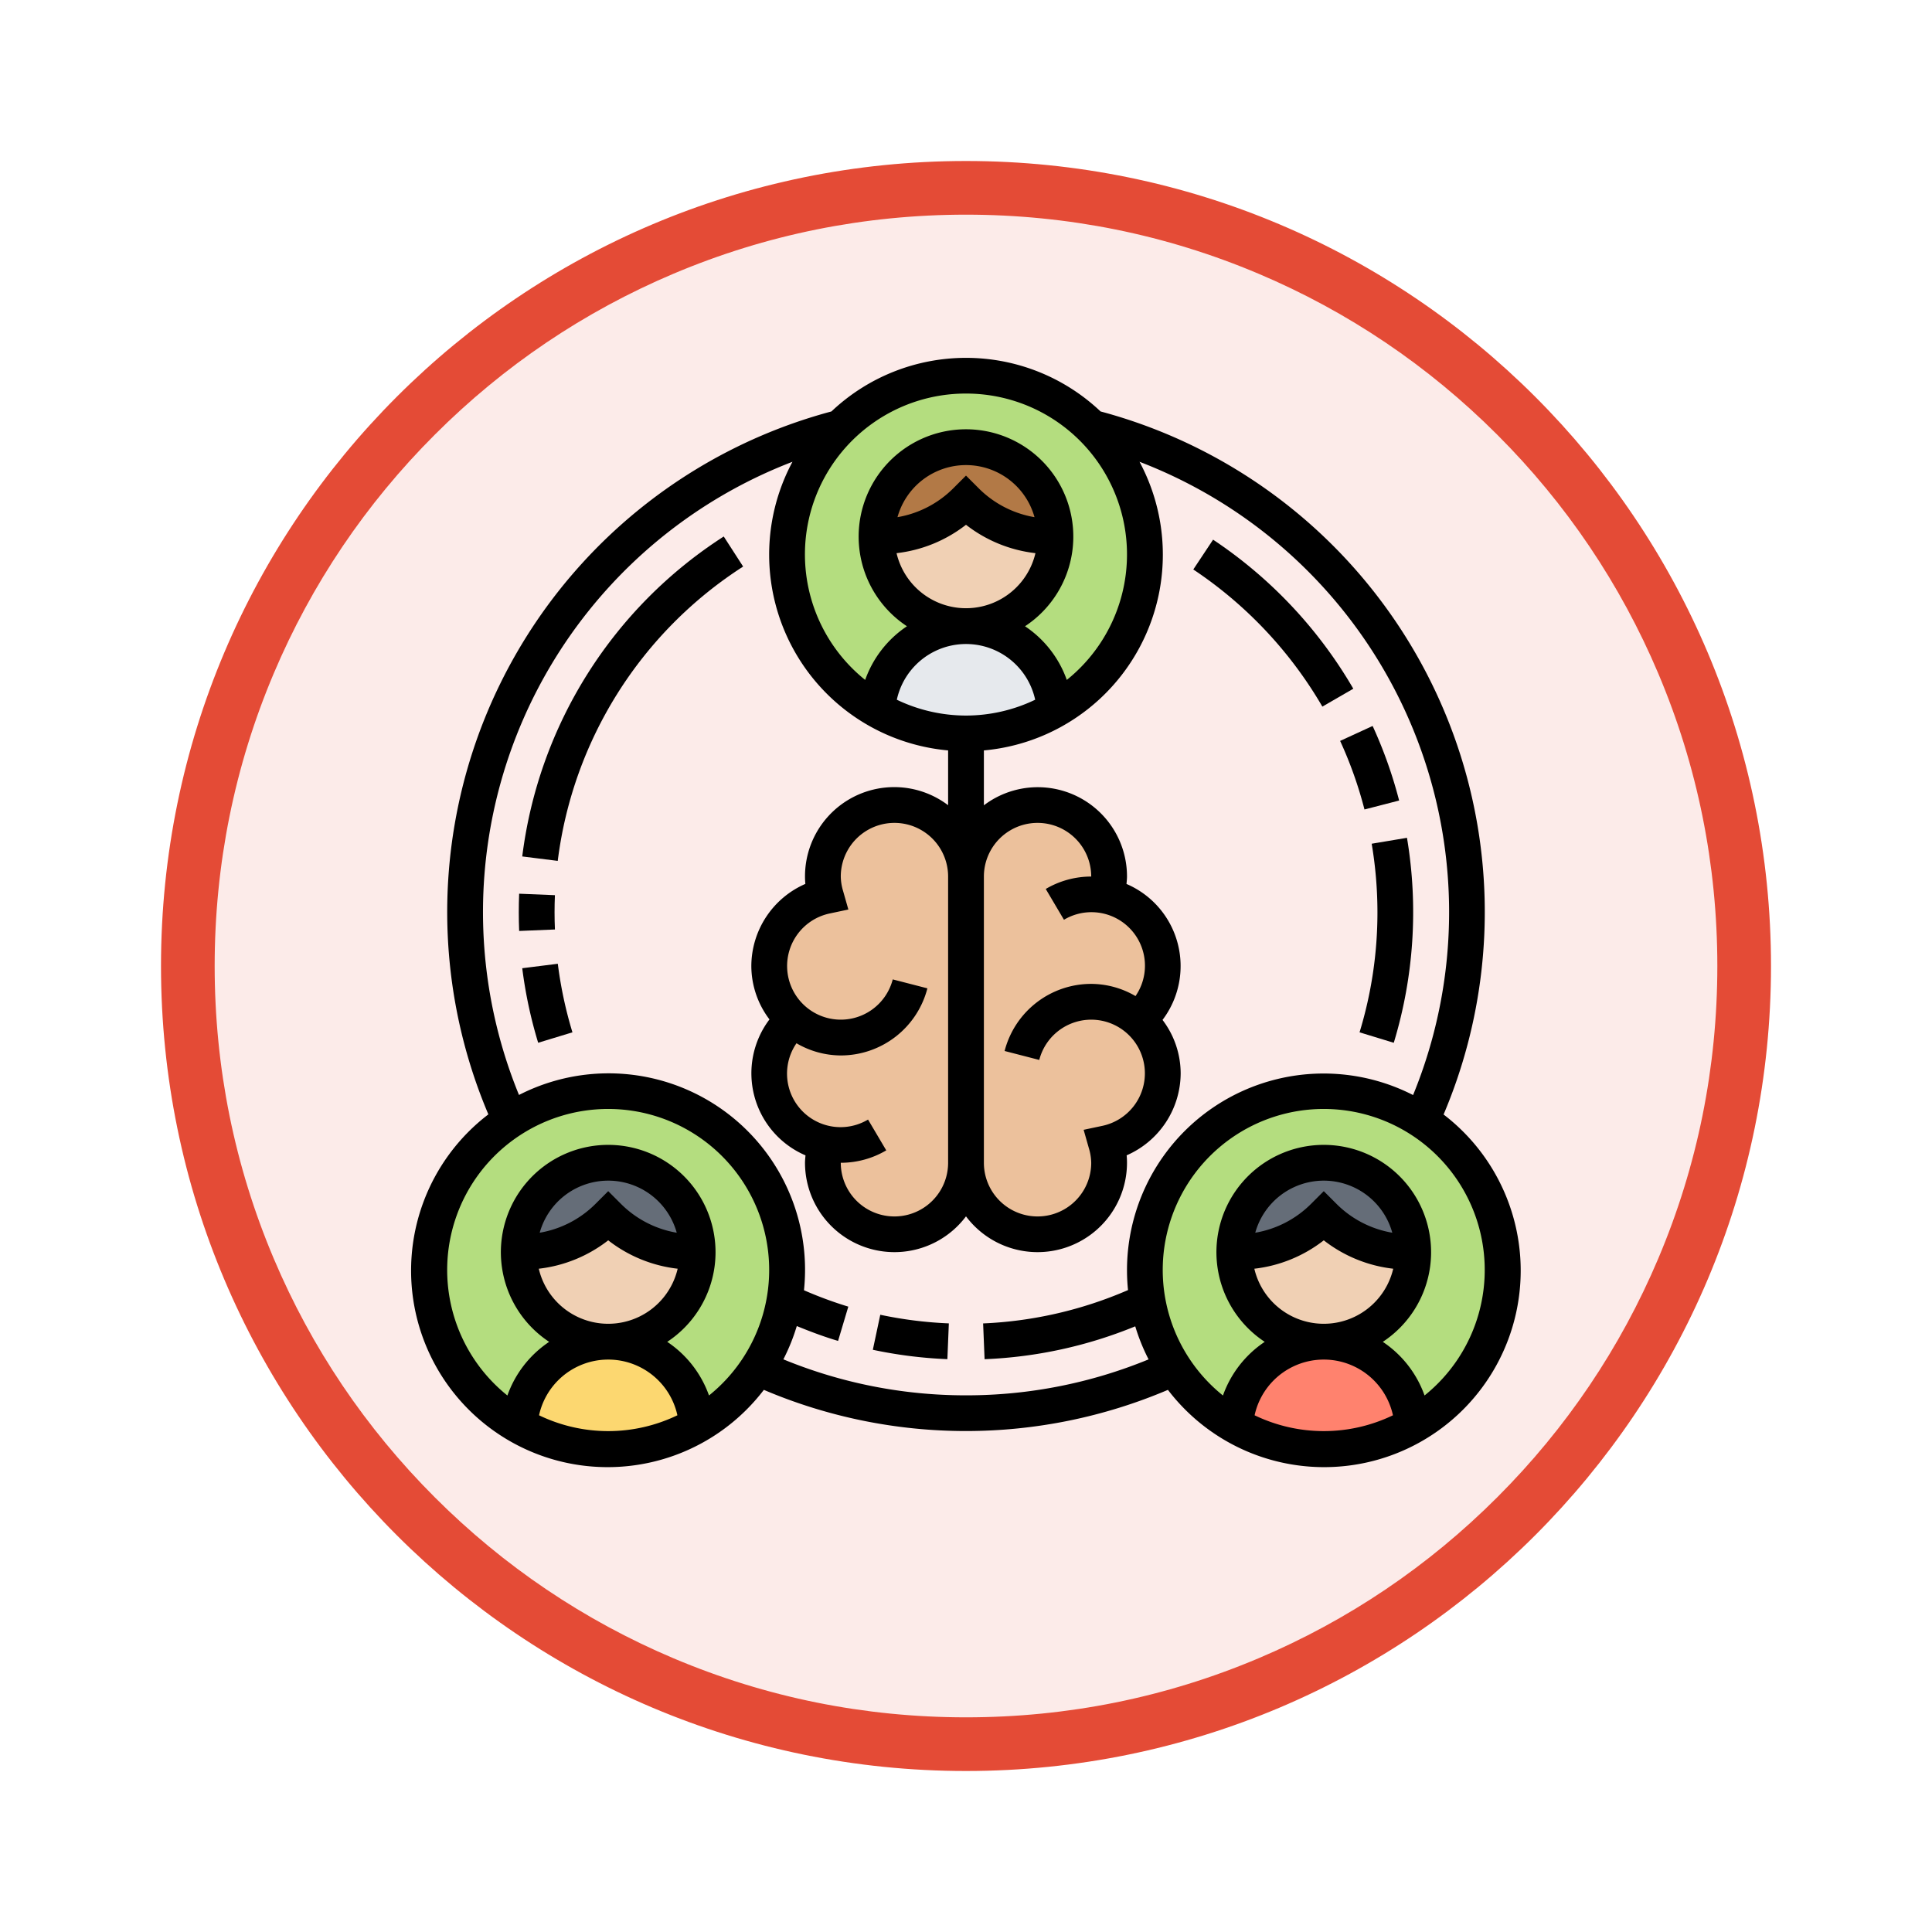 <svg xmlns="http://www.w3.org/2000/svg" xmlns:xlink="http://www.w3.org/1999/xlink" width="108" height="108" viewBox="0 0 108 108">
  <defs>
    <filter id="Trazado_982547" x="0" y="0" width="108" height="108" filterUnits="userSpaceOnUse">
      <feOffset dy="3" input="SourceAlpha"/>
      <feGaussianBlur stdDeviation="3" result="blur"/>
      <feFlood flood-opacity="0.161"/>
      <feComposite operator="in" in2="blur"/>
      <feComposite in="SourceGraphic"/>
    </filter>
  </defs>
  <g id="Grupo_1160726" data-name="Grupo 1160726" transform="translate(-171 -3391)">
    <g id="Grupo_1160654" data-name="Grupo 1160654" transform="translate(0 1842)">
      <g id="Grupo_1153955" data-name="Grupo 1153955" transform="translate(-83 1036)">
        <g id="Grupo_1149598" data-name="Grupo 1149598" transform="translate(80 315)">
          <g id="Grupo_1148770" data-name="Grupo 1148770" transform="translate(-27 -2583)">
            <g id="Grupo_1146954" data-name="Grupo 1146954" transform="translate(-415 -1202)">
              <g transform="matrix(1, 0, 0, 1, 616, 3983)" filter="url(#Trazado_982547)">
                <g id="Trazado_982547-2" data-name="Trazado 982547" transform="translate(9 6)" fill="#fcebe9">
                  <path d="M 45 88.5 C 39.127 88.5 33.43 87.35 28.068 85.082 C 22.889 82.891 18.236 79.755 14.241 75.759 C 10.245 71.764 7.109 67.111 4.918 61.932 C 2.65 56.57 1.5 50.873 1.5 45 C 1.5 39.127 2.65 33.43 4.918 28.068 C 7.109 22.889 10.245 18.236 14.241 14.241 C 18.236 10.245 22.889 7.109 28.068 4.918 C 33.43 2.65 39.127 1.5 45 1.5 C 50.873 1.5 56.57 2.65 61.932 4.918 C 67.111 7.109 71.764 10.245 75.759 14.241 C 79.755 18.236 82.891 22.889 85.082 28.068 C 87.35 33.43 88.5 39.127 88.5 45 C 88.5 50.873 87.35 56.57 85.082 61.932 C 82.891 67.111 79.755 71.764 75.759 75.759 C 71.764 79.755 67.111 82.891 61.932 85.082 C 56.57 87.35 50.873 88.5 45 88.5 Z" stroke="none"/>
                  <path d="M 45 3 C 39.329 3 33.829 4.11 28.653 6.299 C 23.652 8.415 19.16 11.443 15.302 15.302 C 11.443 19.16 8.415 23.652 6.299 28.653 C 4.11 33.829 3 39.329 3 45 C 3 50.671 4.11 56.171 6.299 61.347 C 8.415 66.348 11.443 70.84 15.302 74.698 C 19.16 78.557 23.652 81.585 28.653 83.701 C 33.829 85.89 39.329 87 45 87 C 50.671 87 56.171 85.89 61.347 83.701 C 66.348 81.585 70.84 78.557 74.698 74.698 C 78.557 70.84 81.585 66.348 83.701 61.347 C 85.89 56.171 87 50.671 87 45 C 87 39.329 85.89 33.829 83.701 28.653 C 81.585 23.652 78.557 19.16 74.698 15.302 C 70.84 11.443 66.348 8.415 61.347 6.299 C 56.171 4.11 50.671 3 45 3 M 45 0 C 69.853 0 90 20.147 90 45 C 90 69.853 69.853 90 45 90 C 20.147 90 0 69.853 0 45 C 0 20.147 20.147 0 45 0 Z" stroke="none" fill="#e44b36"/>
                </g>
              </g>
            </g>
          </g>
        </g>
      </g>
    </g>
    <g id="brainstorm_4335903" transform="translate(194 3411)">
      <g id="Grupo_1160724" data-name="Grupo 1160724">
        <g id="Grupo_1160710" data-name="Grupo 1160710">
          <circle id="Elipse_11566" data-name="Elipse 11566" cx="10" cy="10" r="10" transform="translate(21 1)" fill="#b4dd7f"/>
        </g>
        <g id="Grupo_1160711" data-name="Grupo 1160711">
          <circle id="Elipse_11567" data-name="Elipse 11567" cx="10" cy="10" r="10" transform="translate(1 41)" fill="#b4dd7f"/>
        </g>
        <g id="Grupo_1160712" data-name="Grupo 1160712">
          <circle id="Elipse_11568" data-name="Elipse 11568" cx="10" cy="10" r="10" transform="translate(41 41)" fill="#b4dd7f"/>
        </g>
        <g id="Grupo_1160713" data-name="Grupo 1160713">
          <path id="Trazado_995361" data-name="Trazado 995361" d="M51,55a5,5,0,0,1,4.97,4.67,9.951,9.951,0,0,1-9.94,0A5,5,0,0,1,51,55Z" fill="#ff826e"/>
        </g>
        <g id="Grupo_1160714" data-name="Grupo 1160714">
          <path id="Trazado_995362" data-name="Trazado 995362" d="M31,15a5,5,0,0,1,4.97,4.67,9.951,9.951,0,0,1-9.94,0A5,5,0,0,1,31,15Z" fill="#e6e9ed"/>
        </g>
        <g id="Grupo_1160715" data-name="Grupo 1160715">
          <path id="Trazado_995363" data-name="Trazado 995363" d="M11,55a5,5,0,0,1,4.97,4.67,9.951,9.951,0,0,1-9.94,0A5,5,0,0,1,11,55Z" fill="#fcd770"/>
        </g>
        <g id="Grupo_1160716" data-name="Grupo 1160716">
          <path id="Trazado_995364" data-name="Trazado 995364" d="M51,45a5,5,0,0,1,5,5h-.17A6.835,6.835,0,0,1,51,48a6.835,6.835,0,0,1-4.83,2H46A5,5,0,0,1,51,45Z" fill="#656d78"/>
        </g>
        <g id="Grupo_1160717" data-name="Grupo 1160717">
          <path id="Trazado_995365" data-name="Trazado 995365" d="M11,45a5,5,0,0,1,5,5h-.17A6.835,6.835,0,0,1,11,48a6.835,6.835,0,0,1-4.83,2H6A5,5,0,0,1,11,45Z" fill="#656d78"/>
        </g>
        <g id="Grupo_1160718" data-name="Grupo 1160718">
          <path id="Trazado_995366" data-name="Trazado 995366" d="M56,50a5,5,0,0,1-10,0h.17A6.835,6.835,0,0,0,51,48a6.835,6.835,0,0,0,4.83,2Z" fill="#f0d0b4"/>
        </g>
        <g id="Grupo_1160719" data-name="Grupo 1160719">
          <path id="Trazado_995367" data-name="Trazado 995367" d="M15.83,50H16A5,5,0,0,1,6,50h.17A6.835,6.835,0,0,0,11,48,6.835,6.835,0,0,0,15.83,50Z" fill="#f0d0b4"/>
        </g>
        <g id="Grupo_1160720" data-name="Grupo 1160720">
          <path id="Trazado_995368" data-name="Trazado 995368" d="M35.83,10H36a5,5,0,0,1-10,0h.17A6.835,6.835,0,0,0,31,8,6.835,6.835,0,0,0,35.83,10Z" fill="#f0d0b4"/>
        </g>
        <g id="Grupo_1160721" data-name="Grupo 1160721">
          <path id="Trazado_995369" data-name="Trazado 995369" d="M21.36,37a3.994,3.994,0,0,1,1.81-6.91A3.941,3.941,0,0,1,23,29a4,4,0,0,1,8,0V45a4,4,0,0,1-8,0,3.931,3.931,0,0,1,.15-1.09A4,4,0,0,1,20,40,3.949,3.949,0,0,1,21.36,37Z" fill="#ecc19c"/>
        </g>
        <g id="Grupo_1160722" data-name="Grupo 1160722">
          <path id="Trazado_995370" data-name="Trazado 995370" d="M38.85,30.09A4,4,0,0,1,42,34a3.949,3.949,0,0,1-1.36,3,3.994,3.994,0,0,1-1.81,6.91A3.941,3.941,0,0,1,39,45a4,4,0,0,1-8,0V29a4,4,0,0,1,8,0A3.931,3.931,0,0,1,38.85,30.09Z" fill="#ecc19c"/>
        </g>
        <g id="Grupo_1160723" data-name="Grupo 1160723">
          <path id="Trazado_995371" data-name="Trazado 995371" d="M31,5a5,5,0,0,1,5,5h-.17A6.835,6.835,0,0,1,31,8a6.835,6.835,0,0,1-4.83,2H26a5,5,0,0,1,5-5Z" fill="#b27946"/>
        </g>
      </g>
      <g id="Grupo_1160725" data-name="Grupo 1160725">
        <path id="Trazado_995372" data-name="Trazado 995372" d="M50.921,19.5l1.73-1a25.242,25.242,0,0,0-7.839-8.332l-1.106,1.666A23.259,23.259,0,0,1,50.921,19.5Z"/>
        <path id="Trazado_995373" data-name="Trazado 995373" d="M53.275,25.25l1.937-.5a24.859,24.859,0,0,0-1.481-4.168l-1.817.835A22.853,22.853,0,0,1,53.275,25.25Z"/>
        <path id="Trazado_995374" data-name="Trazado 995374" d="M54,31a22.939,22.939,0,0,1-1,6.708l1.913.584a25.135,25.135,0,0,0,.738-11.458l-1.973.331A23.16,23.16,0,0,1,54,31Z"/>
        <path id="Trazado_995375" data-name="Trazado 995375" d="M25.792,55.454a24.927,24.927,0,0,0,4.167.524l.082-2a23.051,23.051,0,0,1-3.833-.482Z"/>
        <path id="Trazado_995376" data-name="Trazado 995376" d="M6.194,34.124a24.952,24.952,0,0,0,.89,4.167L9,37.708a22.966,22.966,0,0,1-.818-3.833Z"/>
        <path id="Trazado_995377" data-name="Trazado 995377" d="M8,31c0-.321.006-.641.02-.959l-2-.082Q6,30.476,6,31t.021,1.041l2-.082Q8,31.482,8,31Z"/>
        <path id="Trazado_995378" data-name="Trazado 995378" d="M6.194,27.876l1.984.248A22.933,22.933,0,0,1,18.542,11.671L17.458,9.99A24.926,24.926,0,0,0,6.194,27.876Z"/>
        <path id="Trazado_995379" data-name="Trazado 995379" d="M57.7,42.294A28.966,28.966,0,0,0,38.522,3,10.941,10.941,0,0,0,23.478,3,28.966,28.966,0,0,0,4.3,42.294a10.987,10.987,0,1,0,15.4,15.4,28.856,28.856,0,0,0,22.588,0,10.987,10.987,0,1,0,15.4-15.4ZM31,2a8.993,8.993,0,0,1,5.634,16.008,6.028,6.028,0,0,0-2.335-3,6,6,0,1,0-6.6,0,6.028,6.028,0,0,0-2.335,3A8.992,8.992,0,0,1,31,2Zm4.458,27.694,1.018,1.722a2.992,2.992,0,0,1,4,4.265A4.943,4.943,0,0,0,38,35a5,5,0,0,0-4.842,3.751l1.937.5a3,3,0,1,1,3.529,3.684l-1.048.222.293,1.031A2.944,2.944,0,0,1,38,45a3,3,0,1,1-6,0V29a3,3,0,0,1,6,0,4.993,4.993,0,0,0-2.542.694ZM26.542,44.306l-1.018-1.722a2.992,2.992,0,0,1-4-4.265A4.943,4.943,0,0,0,24,39a5,5,0,0,0,4.842-3.751l-1.937-.5a3,3,0,1,1-3.529-3.684l1.048-.222-.293-1.031A2.944,2.944,0,0,1,24,29a3,3,0,0,1,6,0V45a3,3,0,0,1-6,0,4.993,4.993,0,0,0,2.542-.694ZM31,20a8.941,8.941,0,0,1-3.867-.885,3.958,3.958,0,0,1,7.734,0A8.941,8.941,0,0,1,31,20Zm-3.882-9.078A7.73,7.73,0,0,0,31,9.335a7.73,7.73,0,0,0,3.882,1.587,3.987,3.987,0,0,1-7.764,0ZM27.17,8.91a3.975,3.975,0,0,1,7.66,0,5.784,5.784,0,0,1-3.123-1.617L31,6.586l-.707.707A5.784,5.784,0,0,1,27.17,8.91ZM7.133,59.115a3.958,3.958,0,0,1,7.734,0,8.891,8.891,0,0,1-7.734,0Zm-.015-8.193A7.73,7.73,0,0,0,11,49.335a7.73,7.73,0,0,0,3.882,1.587,3.987,3.987,0,0,1-7.764,0ZM7.17,48.91a3.975,3.975,0,0,1,7.66,0,5.784,5.784,0,0,1-3.123-1.617L11,46.586l-.707.707A5.784,5.784,0,0,1,7.17,48.91Zm9.464,9.1a6.028,6.028,0,0,0-2.335-3,6,6,0,1,0-6.6,0,6.028,6.028,0,0,0-2.335,3,9,9,0,1,1,11.267,0ZM31,58a26.762,26.762,0,0,1-10.209-2.012,10.937,10.937,0,0,0,.75-1.861c.759.311,1.527.6,2.308.831l.572-1.916a22.966,22.966,0,0,1-2.478-.916A10.982,10.982,0,0,0,6.012,41.209,26.965,26.965,0,0,1,21.3,5.814,10.988,10.988,0,0,0,30,21.949v3.063A4.988,4.988,0,0,0,22,29a4.081,4.081,0,0,0,.02.411A5.026,5.026,0,0,0,19,34a4.951,4.951,0,0,0,1.014,2.986,4.992,4.992,0,0,0,2.014,7.6c-.011.137-.028.272-.028.409a5,5,0,0,0,9,3,5,5,0,0,0,9-3,4.081,4.081,0,0,0-.02-.411A5.026,5.026,0,0,0,43,40a4.951,4.951,0,0,0-1.014-2.986,4.992,4.992,0,0,0-2.014-7.6c.011-.137.028-.272.028-.409a4.988,4.988,0,0,0-8-3.988V21.949A10.988,10.988,0,0,0,40.7,5.814a26.964,26.964,0,0,1,15.292,35.4A10.991,10.991,0,0,0,40.057,52.116a22.783,22.783,0,0,1-8.1,1.864l.082,2a24.8,24.8,0,0,0,8.422-1.837,10.894,10.894,0,0,0,.746,1.847A26.762,26.762,0,0,1,31,58Zm16.133,1.115a3.958,3.958,0,0,1,7.734,0,8.891,8.891,0,0,1-7.734,0Zm-.015-8.193A7.73,7.73,0,0,0,51,49.335a7.73,7.73,0,0,0,3.882,1.587,3.987,3.987,0,0,1-7.764,0Zm.052-2.012a3.975,3.975,0,0,1,7.66,0,5.784,5.784,0,0,1-3.123-1.617L51,46.586l-.707.707A5.784,5.784,0,0,1,47.17,48.91Zm9.464,9.1a6.028,6.028,0,0,0-2.335-3,6,6,0,1,0-6.6,0,6.028,6.028,0,0,0-2.335,3,9,9,0,1,1,11.267,0Z"/>
      </g>
    </g>
  </g>
</svg>
